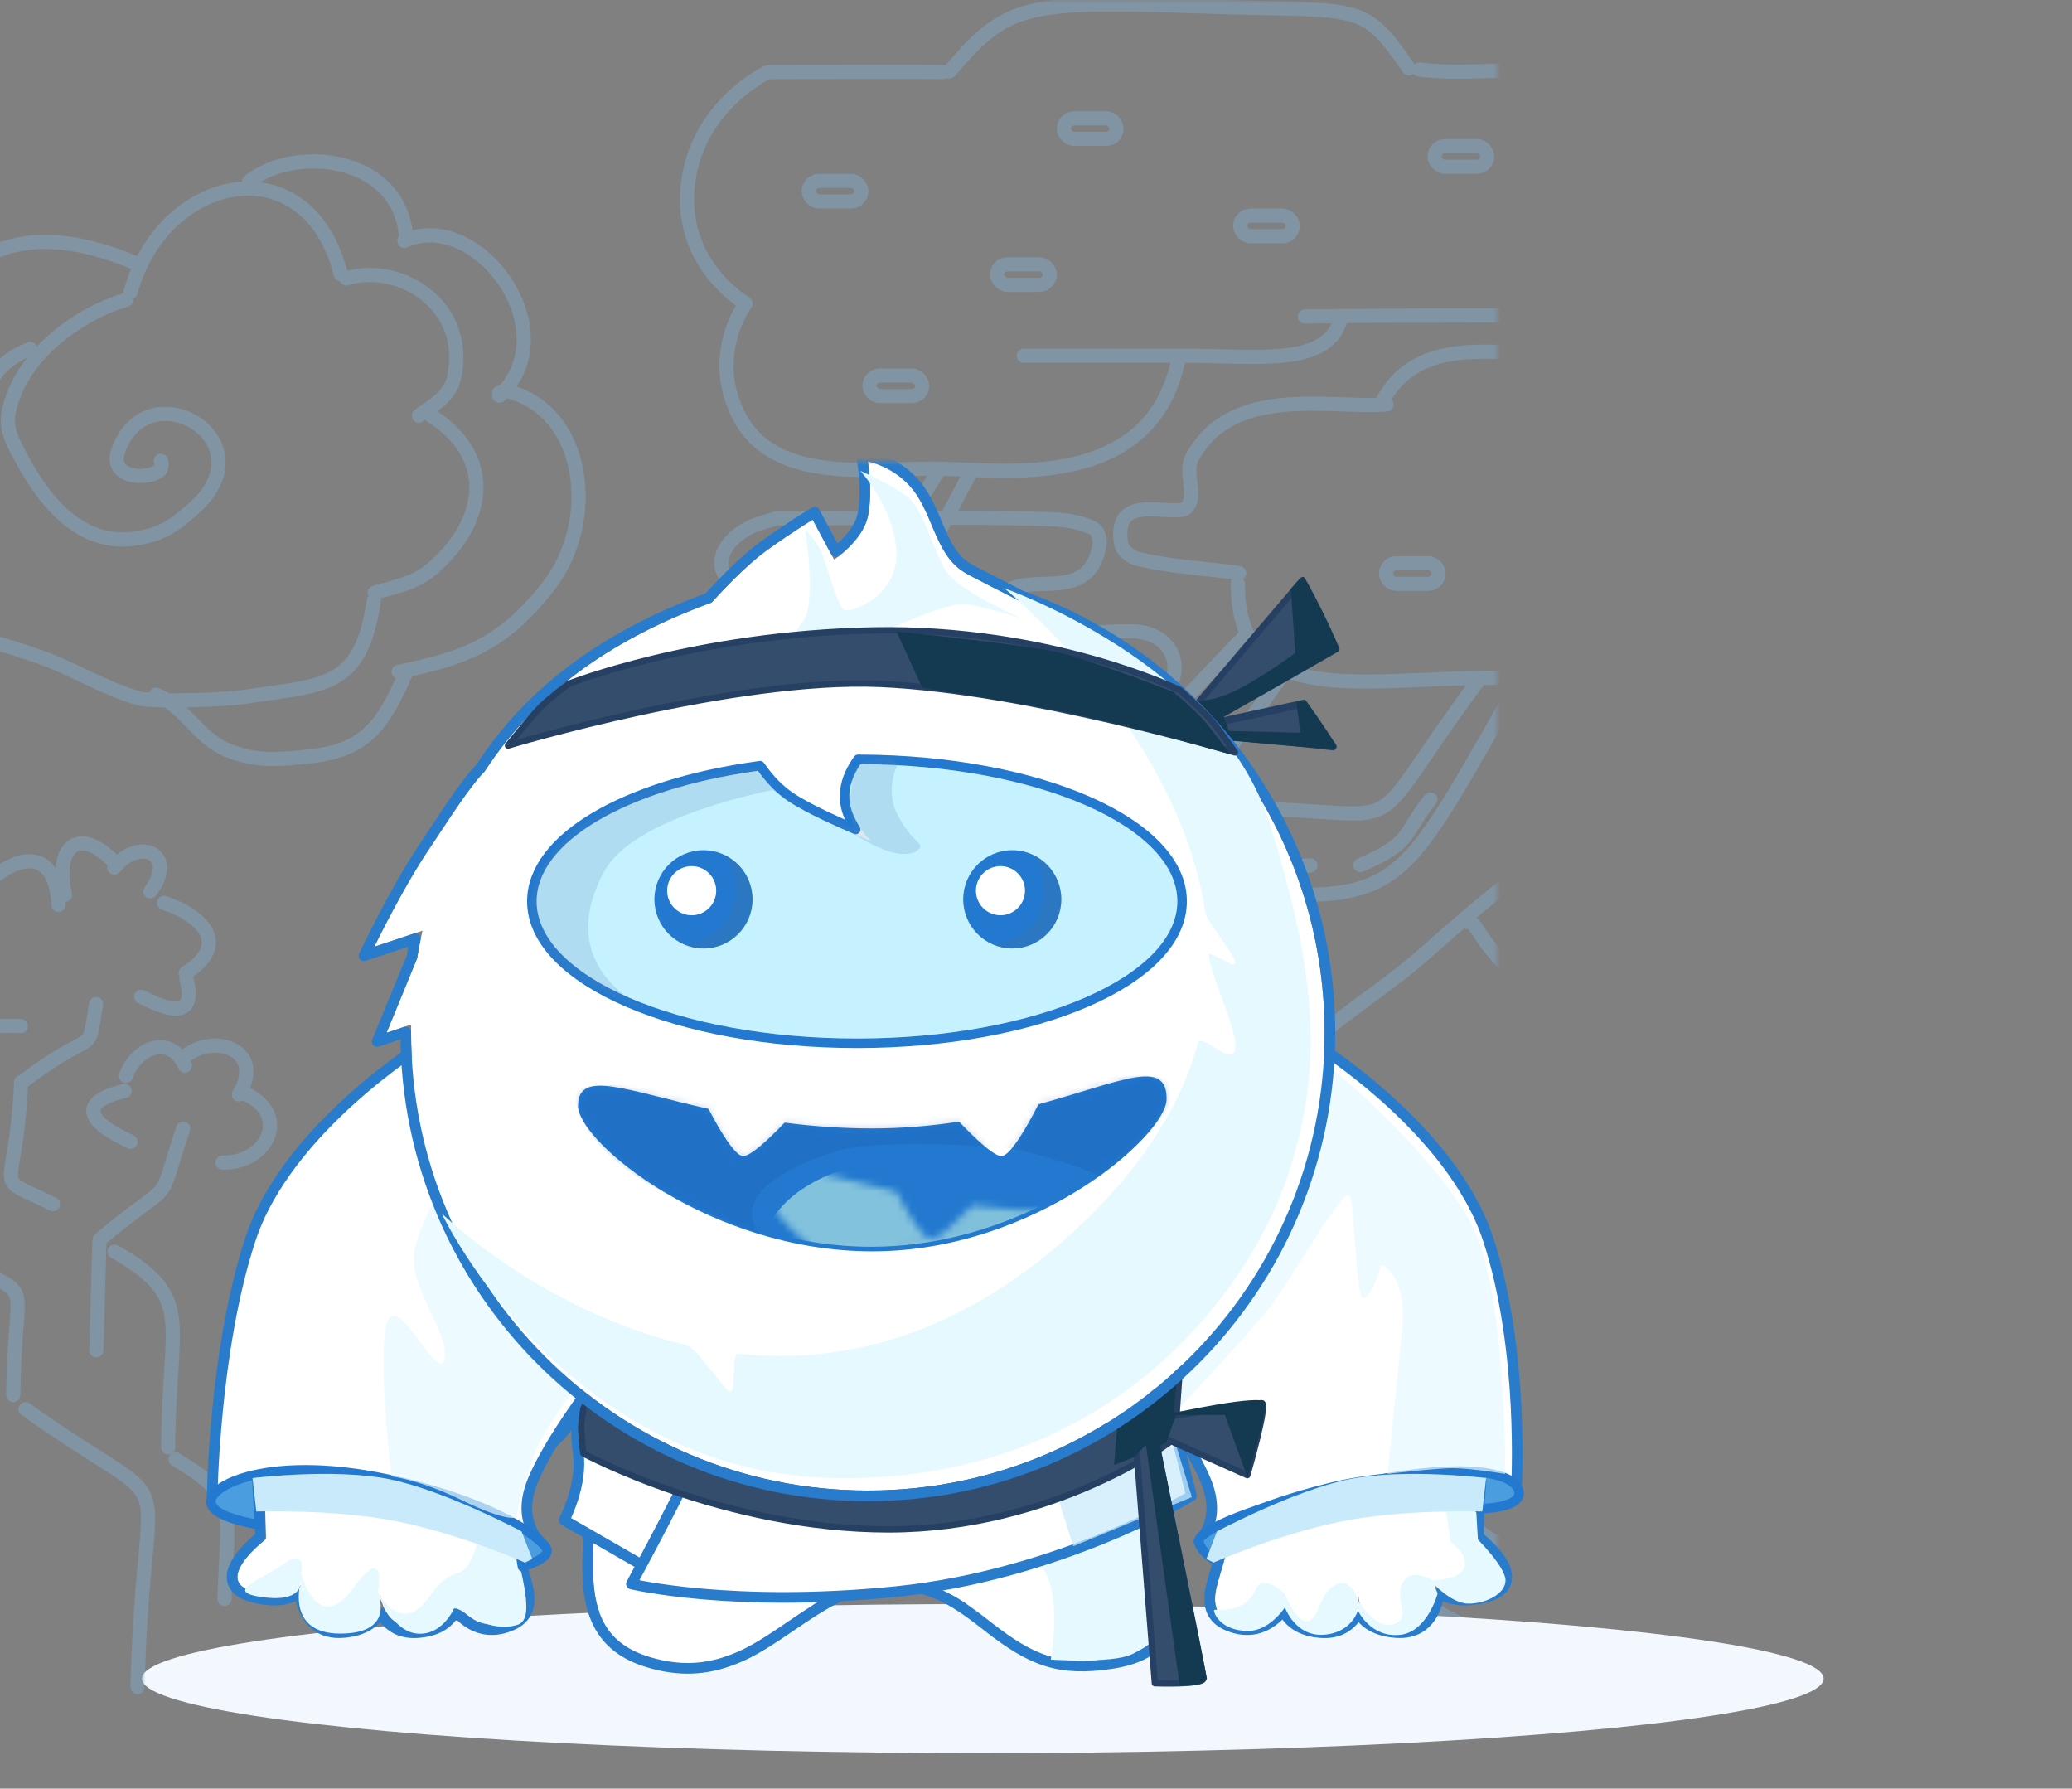 <svg xmlns="http://www.w3.org/2000/svg" width="292" height="252" viewBox="0 0 292 252" xmlns:xlink="http://www.w3.org/1999/xlink">
  <rect x="0" y="0" width="292" height="252" fill="#808080" stroke="none"/>
  <defs>
    <rect id="a" width="292" height="252"/>
    <path id="c" d="M0.208,0.323 C0.208,0.323 2.636,10.362 3.129,18.924 C3.621,27.486 0.4,37.791 10.429,41.197 C26.158,46.472 32.026,29.668 45.724,30.474 C59.421,31.279 60.161,43.989 76.04,41.546 C88.671,39.602 81.607,29.388 81.607,22.558 C81.607,15.728 83.509,1.773 83.509,1.773 L0.208,0.323 Z"/>
    <path id="d" d="M29.556,84.42 C29.556,84.42 24.951,89.027 19.784,95.685 C14.618,102.343 7.569,112.716 7.569,112.716 L15.875,109.954 C15.875,109.954 13.834,112.748 11.967,115.017 C10.1,117.286 9.035,119.62 9.035,119.62 L14.41,119.16 C14.41,119.16 10.577,126.244 9.035,133.889 C7.494,141.535 8.058,151.84 8.058,151.84 C8.058,151.84 0.505,157.565 6.103,159.205 C11.701,160.846 13.432,157.824 13.432,157.824 C13.432,157.824 13.218,164.657 18.807,164.268 C24.396,163.879 24.182,159.666 24.182,159.666 C24.182,159.666 24.604,164.701 29.556,164.268 C34.508,163.835 34.442,160.126 34.442,160.126 C34.442,160.126 37.126,165.476 42.26,163.348 C47.395,161.22 41.572,155.339 42.26,148.158 C42.948,140.977 45.29,140.031 48.123,137.571 C50.957,135.112 52.521,130.667 52.521,130.667 L29.556,84.42 Z"/>
    <path id="e" d="M156.652,84.42 C156.652,84.42 165.817,93.082 169.88,100.446 C175.331,110.325 181.356,127.746 180.198,126.113 C178.412,125.869 175.333,124.261 173.527,124.357 C173.527,124.357 175.632,126.244 177.174,133.889 C178.715,141.535 178.151,151.84 178.151,151.84 C178.151,151.84 185.704,157.565 180.105,159.205 C174.507,160.846 172.776,157.824 172.776,157.824 C172.776,157.824 172.99,164.657 167.402,164.268 C161.813,163.879 162.027,159.666 162.027,159.666 C162.027,159.666 161.604,164.701 156.652,164.268 C151.7,163.835 151.766,160.126 151.766,160.126 C151.766,160.126 149.083,165.476 143.948,163.348 C138.814,161.22 144.636,155.339 143.948,148.158 C143.261,140.977 140.919,140.031 138.085,137.571 C135.252,135.112 133.688,130.667 133.688,130.667 L156.652,84.42 Z"/>
    <path id="f" d="M47.528,19.896 C48.741,18.594 52.216,14.771 55.297,12.553 C59.016,9.875 61.777,8.224 61.777,8.224 L64.801,13.851 C64.801,13.851 68.823,11.164 69.553,7.791 C70.283,4.419 69.553,0 69.553,0 C69.553,0 73.875,0.813 76.465,4.761 C79.056,8.709 79.305,13.644 83.81,16.016 C86.003,17.171 88.725,18.553 90.94,19.667 C115.967,28.509 133.923,52.425 133.923,80.511 C133.923,116.107 105.079,145.006 69.553,145.006 C34.027,145.006 5.184,116.107 5.184,80.511 C5.184,80.124 5.188,79.738 5.194,79.353 L1.728,80.511 L6.029,70.045 C6.244,68.723 6.5,67.415 6.795,66.121 L0,68.391 C0,68.391 4.058,60.016 7.776,54.54 C9.922,51.379 13.188,46.098 15.567,43.662 C23.122,32.032 34.317,24.722 47.528,19.896 Z"/>
    <path id="g" d="M46.987,0.898 C71.675,1.012 91.636,9.629 91.636,20.227 C91.636,30.896 71.407,39.557 46.491,39.557 C21.574,39.557 1.346,30.896 1.346,20.227 C1.346,11.644 14.437,4.361 32.53,1.841 C33.476,3.17 34.9,4.836 36.771,6.091 C40.436,8.551 48.435,11.718 48.435,11.718 C48.435,11.718 45.283,8.621 45.411,5.226 C45.475,3.515 46.242,1.99 46.987,0.898 Z"/>
    <path id="h" d="M64.88,3.926 C76.492,0.752 83.024,-2.689 82.946,3.212 C82.878,8.348 64.362,24.638 41.473,24.638 C18.583,24.638 -0.06,9.214 0,4.078 C0.059,-0.984 6.654,1.924 18.394,4.568 C19.991,7.654 22.108,11.156 23.233,11.22 C24.294,11.28 26.949,8.767 29.114,6.504 C32.912,7.001 37.04,7.324 41.473,7.324 C45.847,7.324 49.93,6.946 53.696,6.361 C55.885,8.66 58.63,11.282 59.714,11.22 C60.917,11.151 63.257,7.147 64.88,3.926 Z"/>
    <path id="j" d="M0,10.197 C2.255,4.345 10.513,0 20.343,0 C28.083,0 34.849,2.693 38.477,6.695 C31.785,9.931 23.663,12.319 14.899,12.319 C9.651,12.319 4.627,11.508 0,10.197 Z"/>
  </defs>
  <g fill="none" fill-rule="evenodd">
    <mask id="b" fill="white">
      <use xlink:href="#a"/>
    </mask>
    <g transform="translate(-81)" opacity=".314" mask="url(#b)">
      <g transform="translate(175.131)">
        <path stroke="#81BFF1" stroke-width="2" d="M35.779 133.012C31.388 117.816 33.108 126.185 31.298 107.737M37.358 107.751C39.796 117.766 39.291 122.391 43.897 124.111 48.504 125.832 70.671 100.346 81.617 89.283M72.611 114.588C77.107 108.31 81.603 102.031 86.098 95.753M73.892 113.905C107.972 113.249 95.309 121.315 114.352 95.69M69.624 125.297C104.065 126.887 100.811 129.42 119.218 97.347M56.905 154.41C50.359 141.581 61.837 137.381 70.904 125.745M17.214 153.297C30.604 142.128 24.456 148.429 35.651 134.383M34.925 74.505C35.289 69.338 34.652 72.315 38.212 66.111M38.596 74.23C39.962 71.641 41.327 69.051 42.693 66.462M39.676 10.062C47.581.844 49.882.043 73.947.873 98.011 1.703 97.666-.106 104.405 9.622" stroke-linecap="round" stroke-linejoin="round"/>
        <path stroke="#81BFF1" stroke-width="2" d="M38.792,10.163 C35.595,10.09 14.102,10.163 14.102,10.163 C14.102,10.163 4.041,14.789 2.799,26.074 C1.557,37.359 10.942,42.747 10.942,42.747 C10.942,42.747 5.406,50.224 10.212,58.968 C15.346,68.308 28.942,65.9 38.086,66.031 C47.23,66.162 68.33,69.49 72.023,50.224" stroke-linecap="round" stroke-linejoin="round"/>
        <path stroke="#81BFF1" stroke-width="2" d="M50.154 50.124C53.441 50.089 63.037 50.125 72.984 50.124 82.932 50.124 93.333 51.784 94.856 44.653M89.76 44.59C109.669 44.29 136.396 44.703 156.295 43.923 157.212 43.887 162.812 43.923 162.173 38.237 161.534 32.55 156.044 33.747 155.139 33.659 147.446 32.907 142.047 34.049 134.422 32.662 130.605 31.967 134.422 19.674 128.401 13.964 121.876 7.777 115.706 11.003 105.884 9.8M12.195 73.991C6.68 76.458 6.63 80.702 9.006 81.704 11.383 82.705 27.684 81.073 30.289 83.525 31.942 85.081 30.678 86.953 30.289 87.367 22.564 95.589 6.654 81.328.473 92.402-.268 93.728.106 97.205 1.306 97.975L13.587 98.768C20.584 103.261 14.996 107.349 23.257 107.274 36.51 107.154 44.275 106.956 57.474 105.589 59.302 105.4 62.778 104.604 62.458 101.335 62.406 100.798 61.497 99.183 61.953 99.044 62.18 98.976 72.112 100.308 71.354 93.362 71.191 91.866 69.753 88.934 65.156 88.934 59.049 88.934 54.797 89.855 48.731 89.674 47.777 89.645 46.885 88.851 46.252 88.033 45.88 87.553 45.84 86.751 45.991 86.133 47.89 78.334 59.061 86.694 60.801 76.843 60.95 76.001 60.639 74.806 59.953 74.456 57.968 73.444 55.709 73.21 53.537 73.14 40.798 72.733 28.049 73.065 15.305 73.027L12.195 73.991zM101.273 56.978C93.485 57.629 79.387 54 73.828 64.549 72.786 66.526 74.569 69.765 73.175 71.435 71.697 73.208 62.666 68.855 63.846 76.486 64.018 77.602 65.14 78.447 66.107 78.694 70.827 79.9 75.705 80.059 80.504 80.741M80.309 82.202C80.309 101.142 99.525 94.868 119.911 95.562 140.297 96.257 147.502 97.507 152.25 87.026" stroke-linecap="round" stroke-linejoin="round"/>
        <rect width="7.419" height="2.897" x="19.839" y="25.486" stroke="#81BFF1" stroke-width="2" rx="1.449"/>
        <rect width="7.419" height="2.897" x="55.804" y="16.671" stroke="#81BFF1" stroke-width="2" rx="1.449"/>
        <rect width="7.419" height="2.897" x="80.637" y="30.383" stroke="#81BFF1" stroke-width="2" rx="1.449"/>
        <rect width="7.419" height="2.897" x="101.189" y="79.355" stroke="#81BFF1" stroke-width="2" rx="1.449"/>
        <rect width="7.419" height="2.897" x="145.717" y="70.54" stroke="#81BFF1" stroke-width="2" rx="1.449"/>
        <rect width="7.419" height="2.897" x="122.597" y="62.704" stroke="#81BFF1" stroke-width="2" rx="1.449"/>
        <rect width="7.419" height="2.897" x="46.385" y="37.239" stroke="#81BFF1" stroke-width="2" rx="1.449"/>
        <rect width="7.419" height="2.897" x="28.402" y="52.91" stroke="#81BFF1" stroke-width="2" rx="1.449"/>
        <rect width="7.419" height="2.897" x="34.396" y="90.283" stroke="#81BFF1" stroke-width="2" rx="1.449"/>
        <rect width="7.419" height="2.897" x="108.04" y="20.589" stroke="#81BFF1" stroke-width="2" rx="1.449"/>
        <path stroke="#81BFF1" stroke-width="2" d="M153.455 87.289C162.555 87.05 163.527 88.044 172.606 87.289 186.179 86.16 174.311 84.813 184.91 81.44 189.035 80.128 191.124 81.673 195.333 80.775 195.748 80.687 198.339 79.629 197.7 77.031 197.061 74.433 193.923 73.027 193.923 73.027 193.923 73.027 183.398 72.939 175.275 71.891 171.468 71.4 177.177 61.72 172.078 59.402 163.912 55.688 154.23 59.382 146.155 57.339 143.997 56.793 143.316 53.342 141.436 52.012 137.029 48.894 136.638 50.793 125.869 50.134 115.1 49.475 105.189 47.707 100.55 56.803M40.974 151.333C45.624 147.072 55.778 133.64 60.427 129.38M33.896 145.557C37.752 141.355 41.609 137.153 45.465 132.951M58.264 118.218C62.939 113.271 73.793 101.911 78.468 96.964L58.264 118.218zM70.279 121.607C77.069 122.908 84.215 122.354 90.539 121.929M97.585 121.887C105.102 118.662 103.444 117.574 107.452 112.625M34.276 111.904C34.276 120.856 35.601 122.835 36.483 125.754" stroke-linecap="round" stroke-linejoin="round"/>
      </g>
      <g transform="translate(190.297 120.026)" stroke-linecap="round" stroke-linejoin="round">
        <path stroke="#81BFF1" stroke-width="2" d="M.021 75.466C12.484 74.401 6.657 73.537 17.568 77.371M8.085 73.82C14.101 54.917 24.242 52.276 40.873 55.63"/>
        <path stroke="#81BFF1" stroke-width="2" d="M39.34 55.484C43.781 44.053 46.836 36.391 58.54 33.947 72.347 31.063 86.343 50.157 77.636 64.995 67.826 81.713 45.514 73.69 50.148 61.847 54.163 51.586 72.143 52.493 65.633 63.674M80.832 56.483C90.748 52.992 95.853 55.716 95.096 68.434M95.901 67.542C109.449 45.348 138.594 72.545 127.494 96.762 118.424 116.55 83.281 113.952 88.214 92.54 92.768 72.776 113.385 84.291 106.735 94.334 102.013 101.466 97.382 93.479 97.382 93.479M74.508 27.722C80.257 22.595 85.85 19.163 90.545 15.131 95.24 11.099 107.255.02 110.509.372 113.876.736 120.595 5.114 128.944 17.779 137.294 30.444 137.737 30.294 141.578 35.194"/>
        <path stroke="#81BFF1" stroke-width="2" d="M97.343 9.871C99.323 9.813 98.168 12.203 106.223 19.072 106.223 19.072 112.512 12.947 113.08 12.947 113.648 12.947 117.616 16.465 119.003 16.996 120.389 17.527 124.153 12.358 124.153 12.358M146.603 43.868C143.095 44.46 138.487 44.745 138.487 44.745 138.487 44.745 136.441 45.365 136.441 48.598 136.441 51.83 138.487 51.83 138.487 51.83 145.768 54.548 150.537 50.885 157.963 52.644 163.281 53.904 161.165 61.635 156.593 62.043 148.624 62.755 140.465 62.114 132.481 62.043M135.975 73.692C147.356 73.688 158.744 73.101 170.117 73.68 174.144 73.885 171.842 83.167 168.113 83.167 146.815 83.167 145.388 82.42 145.388 82.42 145.388 82.42 142.217 82.443 141.341 86.931 140.464 91.419 143.388 92.799 143.883 92.818 155.899 93.275 167.737 93.285 179.752 92.818"/>
      </g>
      <g transform="translate(22.16 116.251)" stroke-linecap="round" stroke-linejoin="round">
        <path stroke="#81BFF1" stroke-width="2" d="M61.768 28.32C54.687 27.997 56.201 30.254 55.479 23.726M57.001 8.149C61.365 4.051 66.709 3.175 67.072 11.24M67.99 9.811C66.358 1.954 70.8.423 75.309 5.635M74.942 5.964C78.426 1.651 83.977 3.981 80.022 9.341M81.961 10.961C87.4 12.75 91.356 16.825 85.005 20.846M78.75 24.192C81.698 25.641 86.771 28.008 85.11 21.656M72.39 25.201C71.075 33.027 72.677 28.13 62.36 35.901M61.818 36.223C61.077 52.991 57.249 48.923 66.301 53.401M84.651 42.766C80.664 54.769 84.006 49.055 72.89 58.399M72.848 58.731L72.411 73.984M74.996 60.09C86.463 66.617 82.563 69.889 82.545 87.669M83.566 89.348C92.574 94.752 90.903 96.044 90.468 109.03M50.829 60.099C64.68 67.835 60.901 61.446 60.712 80.289M62.443 82.292C85.653 98.814 79.022 86.608 78.228 121.438M90.214 47.546C96.531 47.714 100.052 40.61 93.021 37.671M92.498 37.946C96.276 31.791 89.127 29.177 84.955 32.553M84.9 33.862C82.861 29.465 78.094 31.215 76.587 35.328M76.405 37.456C69.458 39.1 71.418 41.955 77.248 44.618"/>
      </g>
      <g transform="matrix(-1 0 0 1 162.604 22.646)" stroke-linecap="round" stroke-linejoin="round">
        <path stroke="#81BFF1" stroke-width="2" d="M62.545 14.398C74.444 9.425 85.485 9.742 92.144 22.966M46.485 2.916C39.885-2.321 25.049-.62 24.363 10.943M24.623 11.284C14.306 6.662 1.587 23.953 11.203 33.103 11.295 33.19 11.235 32.832 11.25 32.697"/>
        <path stroke="#81BFF1" stroke-width="2" d="M10.472 32.369C-1.043 34.944-2.842 50.797 4.293 59.917 10.829 68.27 16.192 70.099 25.424 72.01M24.457 72.309C27.928 80.162 30.438 83.205 38.466 83.98 42.69 84.388 45.681 84.656 49.621 83.011 53.711 81.304 55.784 76.702 59.598 75.236"/>
        <path stroke="#81BFF1" stroke-width="2" d="M28.915 61.984C30.814 74.517 35.881 73.81 47.404 75.571 49.716 75.925 59.999 76.321 62.027 75.747 67.115 74.308 71.77 71.261 76.814 69.63 78.159 69.195 102.298 60.289 101.365 71.851 101.017 76.17 91.923 79.27 90.776 71.887M77.342 26.516C81.845 28.18 84.223 31.679 84.502 37.246M63.819 19.578C70.193 21.45 78.713 27.221 80.375 35.377 80.866 37.783 79.767 39.705 78.654 41.794 74.987 48.674 69.791 54.571 62.027 53.147 58.745 52.546 57.102 51.505 54.173 48.863 43.72 39.436 60.536 29.41 64.857 40.613 66.508 44.892 60.696 45.043 59.031 43.574 58.742 43.319 58.876 41.91 58.937 42.323M63.206 18.509C58.581 1.734 38.219-2.458 33.584 15.985M32.782 16.592C25.554 14.294 15.382 20.136 17.618 30.582 18.197 33.285 20.846 34.617 22.57 35.906M20.755 35.988C12.299 41.366 12.556 50.24 20.448 57.272 23.091 59.628 25.539 59.866 28.797 60.869"/>
      </g>
    </g>
    <g transform="translate(20 65)" mask="url(#b)">
      <g transform="rotate(-44 107.713 -161.19)">
        <path fill="#344D6D" stroke="#264063" stroke-width="1.075" d="M0.857,13.777 C1.718,14.059 11.078,25.43 11.078,25.43 C11.078,25.43 12.248,18.175 12.248,18.175 L1.151,11.316 C1.151,11.316 -0.004,13.495 0.857,13.777 Z" stroke-linecap="round" stroke-linejoin="round"/>
        <polygon fill="#344D6D" stroke="#264063" stroke-width=".896" points="1.98 10.582 23.198 2.612 22.692 13.41 1.593 13.621" stroke-linecap="round" stroke-linejoin="round" transform="rotate(15 12.395 8.117)"/>
        <path fill="#133A51" d="M1.698,7.346 L0.257,13.578 C0.257,13.578 10.693,25.885 11.209,25.885 C11.725,25.885 12.849,18.244 12.849,18.033 C12.849,17.821 11.703,17.371 11.703,17.371 L9.137,20.843 L2.074,13.691 L2.947,11.752 C2.947,11.752 20.64,16.299 21.114,16.299 C21.589,16.299 24.964,5.587 24.69,5.344 C24.416,5.1 22.238,5.342 22.238,5.342 L16.436,12.27 C16.436,12.27 11.42,11.648 7.184,10.385 C2.947,9.122 1.698,7.346 1.698,7.346 Z" style="mix-blend-mode:darken"/>
      </g>
      <ellipse cx="118.5" cy="171.5" fill="#F3F8FE" rx="118.5" ry="10.5"/>
      <g transform="translate(9.42)">
        <g transform="translate(51.142 127.079)">
          <g stroke-linecap="round" stroke-linejoin="round">
            <use fill="#FFFFFF" xlink:href="#c"/>
            <path stroke="#297BCC" stroke-width="1.5" d="M-0.521,0.5 C-0.498,0.594 -0.454,0.778 -0.393,1.043 C-0.291,1.487 -0.178,1.997 -0.055,2.565 C0.296,4.189 0.646,5.953 0.973,7.795 C1.457,10.517 1.846,13.169 2.107,15.66 C2.228,16.812 2.32,17.917 2.38,18.967 C2.463,20.406 2.45,21.775 2.363,24.219 C2.355,24.45 2.355,24.45 2.347,24.68 C2.156,29.982 2.243,32.239 3.014,34.782 C4.056,38.22 6.318,40.593 10.188,41.907 C14.41,43.323 18.18,43.295 21.887,42.038 C24.666,41.096 26.672,39.913 30.994,36.954 C31.011,36.942 31.011,36.942 31.028,36.93 C37.67,32.381 40.845,30.938 45.68,31.222 C50.536,31.508 53.321,32.917 58.209,36.737 C58.455,36.929 58.455,36.929 58.701,37.121 C64.879,41.946 68.731,43.429 76.154,42.287 C80.582,41.606 83.072,39.873 83.956,37.102 C84.622,35.015 84.405,32.868 83.469,28.906 C83.427,28.729 83.395,28.595 83.321,28.286 C82.588,25.22 82.357,23.975 82.357,22.558 C82.357,20.472 82.536,17.573 82.859,14.073 C82.988,12.673 83.138,11.203 83.304,9.686 C83.511,7.79 83.734,5.919 83.956,4.154 C84.034,3.536 84.106,2.976 84.171,2.484 C84.21,2.189 84.238,1.982 84.253,1.874 L84.367,1.038 L83.522,1.023 L0.221,-0.427 L-0.749,-0.444 L-0.521,0.5 Z"/>
          </g>
          <path fill="#E6F9FF" d="M1.233,5.503 C1.233,5.503 25.007,22.63 41.184,22.63 C57.361,22.63 63.109,24.793 66.191,28.58 C69.274,32.368 67.523,41.749 67.523,41.749 C67.523,41.749 76.08,42.278 78.808,41.056 C81.536,39.834 83.606,37.848 83.606,33.848 C83.606,29.849 81.536,22.63 81.536,22.63 L83.229,1.714 C83.229,1.714 66.439,17.809 40,17.809 C13.561,17.809 1.233,5.503 1.233,5.503 Z" style="mix-blend-mode:multiply"/>
        </g>
        <g stroke-linecap="round" stroke-linejoin="round">
          <use fill="#FFFFFF" xlink:href="#d"/>
          <path stroke="#297BCC" stroke-width="1.5" d="M13.842,111.42 C13.315,112.114 12.785,112.799 12.27,113.448 C12.119,113.637 11.972,113.822 11.827,114.001 C11.677,114.187 11.53,114.367 11.388,114.541 C11.336,114.604 11.284,114.667 11.232,114.731 C10.43,115.731 9.72,116.799 9.11,117.867 C8.896,118.241 8.709,118.589 8.551,118.902 C8.455,119.092 8.388,119.231 8.353,119.309 L7.82,120.477 L9.099,120.367 L13.13,120.022 C13.022,120.242 12.91,120.475 12.794,120.72 C12.082,122.221 11.37,123.87 10.706,125.618 C9.66,128.369 8.831,131.104 8.3,133.741 C7.994,135.256 7.757,136.934 7.583,138.747 C7.203,142.686 7.139,146.852 7.258,150.606 C7.268,150.936 7.279,151.232 7.29,151.491 C7.188,151.575 7.072,151.672 6.943,151.782 C6.454,152.198 5.965,152.652 5.506,153.13 C4.769,153.899 4.18,154.656 3.793,155.39 C2.716,157.429 3.326,159.173 5.892,159.925 C8.907,160.808 11.195,160.523 12.804,159.459 C12.899,160.091 13.05,160.716 13.268,161.312 C14.162,163.76 15.99,165.216 18.859,165.017 C21.43,164.838 23.155,163.883 24.121,162.389 C24.153,162.34 24.184,162.29 24.213,162.241 C24.232,162.276 24.251,162.311 24.271,162.346 C25.302,164.191 27.07,165.239 29.622,165.016 C31.888,164.817 33.442,163.961 34.354,162.644 C34.518,162.407 34.654,162.169 34.765,161.935 C34.925,162.125 35.1,162.319 35.291,162.513 C37.217,164.469 39.677,165.23 42.547,164.041 C44.34,163.298 45.155,162.054 45.147,160.31 C45.141,159.13 45.075,158.872 44.019,155.306 C43.135,152.319 42.801,150.374 43.007,148.23 C43.466,143.436 44.444,141.609 47.009,139.473 C47.12,139.38 47.235,139.285 47.389,139.159 C47.584,138.999 47.696,138.908 47.784,138.835 C48.117,138.563 48.365,138.354 48.615,138.138 C49.48,137.388 50.274,136.435 51.003,135.327 C51.638,134.362 52.189,133.333 52.656,132.304 C52.819,131.944 52.961,131.609 53.08,131.308 C53.152,131.124 53.202,130.991 53.228,130.916 L53.334,130.617 L53.193,130.333 L30.228,84.086 L29.764,83.151 L29.026,83.889 C28.988,83.927 28.916,84 28.812,84.106 C28.64,84.282 28.44,84.489 28.214,84.725 C27.569,85.4 26.843,86.179 26.052,87.052 C23.793,89.545 21.465,92.296 19.192,95.225 C18.156,96.56 17,98.101 15.746,99.814 C15.456,100.211 15.161,100.615 14.862,101.028 C13.074,103.493 11.208,106.133 9.374,108.773 C8.732,109.697 8.14,110.555 7.612,111.325 C7.427,111.594 7.263,111.834 7.122,112.04 C6.979,112.25 6.979,112.25 6.949,112.294 L5.704,114.126 L7.806,113.427 L13.842,111.42 L13.842,111.42 Z"/>
        </g>
        <path fill="#E6F9FF" d="M34.97,108.826 C34.97,108.826 40.223,119.009 43.57,122.198 C46.916,125.387 51.993,130.914 51.993,130.914 C51.993,130.914 52.763,134.249 49.176,137.378 C45.59,140.507 41.701,144.676 42.572,149.874 C43.444,155.072 46.373,162.986 43.57,163.902 C40.766,164.818 37.672,163.409 36.321,162.409 C34.97,161.409 34.553,161.633 34.553,161.633 C34.553,161.633 32.923,165.475 29.374,165.162 C25.826,164.849 23.831,159.502 23.831,159.502 C23.831,159.502 26.4,165.162 18.527,165.162 C10.653,165.162 13.009,157.586 13.009,157.586 C13.009,157.586 13.559,160.813 7.706,160.044 C1.853,159.274 7.364,157.66 10.609,155.303 C13.855,152.946 13.009,156.795 13.009,156.795 C13.009,156.795 15.421,165.513 20.308,158.815 C25.195,152.116 23.831,159.332 23.831,159.332 C23.831,159.332 27.153,165.657 31.017,160.044 C34.881,154.43 35.905,159.06 37.849,152.31 C39.794,145.559 36.902,134.461 34.553,132.273 C32.204,130.085 31.732,128.837 31.732,128.837 C31.732,128.837 32.305,132.892 32.924,133.714 C33.543,134.536 29.767,131.289 28.908,129.465 C28.049,127.641 28.315,122.379 31.434,116.369 C34.553,110.359 34.97,108.826 34.97,108.826 Z" style="mix-blend-mode:multiply"/>
        <g transform="translate(0 81.725)">
          <path fill="#FFFFFF" stroke="#297BCC" stroke-width="1.5" d="M30.21,0.366 C30.21,0.366 11.028,12.239 5.882,27.843 C0.736,43.447 0.476,64.264 0.476,64.264 C0.476,64.264 9.707,59.24 20.501,61.148 C31.295,63.056 46.658,70.435 46.658,70.435 C46.658,70.435 43.315,67.58 45.666,61.891 C48.018,56.203 53.871,48.602 53.871,48.602 L30.21,0.366 Z" stroke-linecap="round" stroke-linejoin="round"/>
          <path fill="#4A9DDF" stroke="#2279CF" stroke-width="1.344" d="M7.122,68.095 C7.122,68.095 -0.266,67.057 0.332,64.547 C0.931,62.036 9.611,58.377 25.162,61.663 C40.713,64.948 47.689,70.485 47.689,71.756 C47.689,73.028 44.213,74.019 44.213,74.019 L43.456,69.393 C43.456,69.393 34.509,63.754 24.924,62.333 C15.34,60.911 6.796,62.023 6.796,62.023 L7.122,68.095 Z" stroke-linecap="round" stroke-linejoin="round"/>
          <path fill="#C8EAFA" d="M6.166,61.518 L6.698,66.23 C6.698,66.23 17.908,65.848 26.829,67.686 C35.749,69.524 44.579,73.433 44.579,73.433 L45.583,72.91 L44.087,69.034 C44.087,69.034 33.36,63.315 25.565,61.702 C17.769,60.089 6.166,61.518 6.166,61.518 Z" style="mix-blend-mode:multiply"/>
          <path fill="#E6F9FF" d="M25.756,61.296 C25.756,61.296 23.736,44.612 25.104,39.725 C26.473,34.838 32.388,48.425 33.202,44.719 C34.017,41.013 28.103,34.804 28.99,29.472 C29.876,24.141 37.093,13.454 37.093,14.27 C37.093,15.086 52.897,47.023 52.897,47.023 C52.897,47.023 47.215,54.429 45.807,58.318 C44.399,62.207 43.309,67.092 43.309,67.092 C43.309,67.092 41.89,67.678 35.792,64.7 C29.695,61.721 25.756,61.296 25.756,61.296 Z" style="mix-blend-mode:multiply" opacity=".7"/>
        </g>
        <g stroke-linecap="round" stroke-linejoin="round">
          <use fill="#FFFFFF" xlink:href="#e"/>
          <path stroke="#297BCC" stroke-width="1.5" d="M175.234,125.373 C175.625,125.483 176.074,125.627 176.597,125.807 C176.725,125.851 176.856,125.897 177.026,125.956 C178.62,126.514 179.225,126.711 179.844,126.817 C179.854,126.825 179.865,126.832 179.876,126.839 C180.257,127.088 180.802,126.985 181.016,126.511 C181.126,126.268 181.113,126.091 181.047,125.744 C180.976,125.37 180.809,124.764 180.557,123.957 C180.04,122.303 179.202,119.922 178.219,117.33 C175.773,110.881 172.987,104.523 170.537,100.084 C170.013,99.134 169.392,98.138 168.683,97.101 C167.574,95.479 166.263,93.776 164.792,92.022 C163.124,90.034 161.339,88.082 159.554,86.248 C158.929,85.606 158.349,85.024 157.827,84.513 C157.514,84.206 157.289,83.989 157.167,83.875 L156.431,83.179 L155.98,84.086 L133.016,130.333 L132.875,130.617 L132.98,130.916 C133.007,130.991 133.056,131.125 133.129,131.308 C133.248,131.609 133.39,131.944 133.553,132.304 C134.02,133.333 134.571,134.362 135.205,135.327 C135.935,136.435 136.729,137.388 137.594,138.138 C137.843,138.354 138.092,138.563 138.424,138.835 C138.512,138.908 138.624,138.999 138.82,139.159 C138.974,139.285 139.089,139.38 139.2,139.473 C141.764,141.609 142.743,143.436 143.202,148.23 C143.407,150.374 143.074,152.319 142.19,155.306 C141.134,158.872 141.068,159.131 141.062,160.31 C141.054,162.054 141.869,163.298 143.661,164.041 C146.532,165.23 148.991,164.469 150.917,162.513 C151.109,162.319 151.284,162.125 151.443,161.935 C151.554,162.169 151.69,162.407 151.855,162.644 C152.766,163.961 154.32,164.817 156.587,165.016 C159.139,165.239 160.907,164.191 161.938,162.346 C161.957,162.311 161.977,162.276 161.995,162.241 C162.025,162.29 162.056,162.34 162.087,162.389 C163.054,163.883 164.778,164.838 167.35,165.017 C170.219,165.216 172.047,163.76 172.941,161.312 C173.159,160.716 173.31,160.091 173.405,159.459 C175.014,160.523 177.302,160.808 180.316,159.925 C182.883,159.173 183.493,157.429 182.416,155.39 C182.029,154.656 181.44,153.899 180.702,153.13 C180.244,152.652 179.755,152.198 179.266,151.782 C179.137,151.672 179.02,151.575 178.918,151.491 C178.929,151.232 178.941,150.936 178.951,150.606 C179.07,146.851 179.006,142.686 178.626,138.747 C178.451,136.934 178.214,135.256 177.909,133.741 C177.596,132.187 177.245,130.796 176.863,129.558 C176.318,127.791 175.733,126.402 175.138,125.347 L175.234,125.373 Z"/>
        </g>
        <path fill="#E6F9FF" d="M157.581,85.167 C157.581,85.167 166.885,94.594 171.043,103.029 C175.2,111.463 180.816,127.559 180.816,127.559 L174.65,125.573 C174.65,125.573 178.207,133.955 178.207,137.743 C178.207,141.531 178.857,151.914 178.857,151.914 C178.857,151.914 182.749,155.787 182.749,157.666 C182.749,159.545 179.982,160.944 177.547,160.944 C175.113,160.944 172.464,158.002 172.464,158.002 C172.464,158.002 173.178,159.336 173.168,159.523 C173.157,159.71 171.655,164.881 167.982,165.326 C163.737,165.839 161.944,161.903 161.944,161.903 C161.944,161.903 161.081,165.065 157.096,165.326 C153.11,165.586 151.654,161.472 151.654,161.472 C151.654,161.472 149.504,164.785 146.514,164.785 C142.661,164.785 141.667,162.371 141.667,161.903 C141.667,161.435 145.868,162.834 147.592,158.815 C148.521,156.651 151.654,159.523 151.654,159.523 C151.654,159.523 153.003,163.257 154.649,163.393 C156.294,163.528 156.38,160.217 158.041,158.815 C160.881,156.418 161.944,160.43 161.944,160.43 C161.944,160.43 164.292,164.584 166.923,163.864 C169.553,163.145 167.062,160.246 168.219,158.002 C169.375,155.758 172.464,157.666 172.464,157.666 C172.464,157.666 176.234,157.684 176.922,155.851 C177.61,154.018 174.978,152.243 174.978,152.243 C174.978,152.243 172.814,131.13 164.47,127.254 C156.126,123.378 133.967,131.275 133.967,131.275 C133.967,131.275 147.306,118.839 151.383,107.868 C155.461,96.897 157.581,85.167 157.581,85.167 Z" style="mix-blend-mode:multiply"/>
        <g transform="matrix(-1 0 0 1 184.83 81.725)">
          <path fill="#FFFFFF" stroke="#297BCC" stroke-width="1.5" d="M28.864,0.366 C28.864,0.366 9.682,12.239 4.536,27.843 C-0.61,43.447 0.542,62.884 0.542,62.884 C0.542,62.884 12.78,59.576 26.529,62.884 C40.277,66.192 45.312,70.435 45.312,70.435 C45.312,70.435 41.969,67.58 44.321,61.891 C46.672,56.203 52.525,48.602 52.525,48.602 L28.864,0.366 Z" stroke-linecap="round" stroke-linejoin="round"/>
          <path fill="#4A9DDF" stroke="#2279CF" stroke-width="1.344" d="M5.775,65.838 C5.775,65.838 -0.386,65.829 0.213,63.319 C0.811,60.809 7.466,59.047 23.017,62.333 C38.568,65.618 45.292,69.071 45.292,70.342 C45.292,71.614 43.334,72.902 43.334,72.902 L42.11,69.393 C42.11,69.393 33.163,63.754 23.578,62.333 C13.994,60.911 5.45,62.023 5.45,62.023 L5.775,65.838 Z" stroke-linecap="round" stroke-linejoin="round"/>
          <path fill="#C8EAFA" d="M4.821,61.518 L5.352,66.23 C5.352,66.23 16.563,65.848 25.483,67.686 C34.404,69.524 43.234,73.433 43.234,73.433 L44.237,72.91 L42.742,69.034 C42.742,69.034 32.014,63.315 24.219,61.702 C16.423,60.089 4.821,61.518 4.821,61.518 Z" style="mix-blend-mode:multiply"/>
          <path fill="#E6F9FF" d="M18.698,60.933 C18.698,60.933 17.414,48.288 16.638,40.587 C15.862,32.886 19.747,31 19.747,31.743 C19.747,32.486 21.416,36.714 22.269,36.081 C23.122,35.449 23.311,24.168 23.976,21.911 C24.641,19.653 32.689,34.484 36.242,38.633 C39.795,42.783 49.288,53.002 49.288,53.002 L48.734,44.197 L27.086,3.295 C27.086,3.295 9.792,17.638 5.911,27.929 C2.031,38.221 2.131,60.933 2.131,60.933 C2.131,60.933 7.018,60.126 9.476,60.126 C11.934,60.126 18.698,60.933 18.698,60.933 Z" style="mix-blend-mode:multiply" opacity=".7"/>
        </g>
        <g transform="translate(49.796 127.528)">
          <path fill="#FFFFFF" stroke="#297BCC" stroke-width="1.5" d="M2.566,5.009 C2.566,5.009 1.628,7.665 2.27,12.195 C2.912,16.726 0.287,21.651 0.287,21.651 L14.257,29.7 L17.836,16.726 L2.566,5.009 Z" stroke-linecap="round" stroke-linejoin="round"/>
          <path fill="#FFFFFF" stroke="#297BCC" stroke-width="1.5" d="M18.439,13.424 C18.439,14.611 9.766,30.64 9.766,30.64 C9.766,30.64 24.007,34.054 47.06,31.718 C70.114,29.382 88.7,18.221 88.7,18.221 L86.146,8.083 C86.146,8.083 18.439,12.236 18.439,13.424 Z" stroke-linecap="round" stroke-linejoin="round"/>
          <polygon fill="#C8EAFA" points="70.05 19.078 72.046 25.325 88.75 18.398 86.487 10.978" style="mix-blend-mode:multiply" opacity=".738"/>
          <path fill="#344D6D" stroke="#264063" stroke-width=".896" d="M4.359,3.108 L3.007,5.919 C3.007,5.919 2.657,7.949 2.694,8.778 C2.808,11.312 3.007,12.252 3.007,12.252 C3.007,12.252 22.778,22.95 46.015,22.95 C69.253,22.95 86.372,10.402 86.372,10.036 C86.372,9.671 87.08,0 87.08,0 C87.08,0 82.887,14.401 44.615,11.475 C27.293,10.151 4.359,3.108 4.359,3.108 Z" stroke-linecap="round" stroke-linejoin="round"/>
          <path fill="#344D6D" stroke="#264063" stroke-width=".896" d="M80.89 10.985L83.536 44.625C83.536 44.625 90.376 44.87 90.376 43.968 90.376 43.066 83.53 9.789 83.53 9.789L80.89 10.985zM83.969 9.696L96.561 15.306C96.561 15.306 99.503 5.159 98.602 5.159 97.702 5.159 84.571 7.203 84.571 7.203L83.969 9.696z" stroke-linecap="round" stroke-linejoin="round"/>
          <path fill="#133A51" d="M78.352,6.911 L77.798,13.87 L80.62,12.764 L82.274,11.032 L87.027,44.842 C87.027,44.842 88.265,45.09 89.412,44.805 C90.559,44.52 90.871,43.968 90.871,43.968 L84.261,11.151 L85.141,10.699 L86.504,6.859 L93.402,6.821 L96.565,15.583 C96.565,15.583 99.454,6.282 99.041,5.051 C98.629,3.819 86.235,6.535 86.235,6.535 L86.69,0.181 C86.69,0.181 85.224,2.596 82.829,4.356 C80.433,6.115 78.352,6.911 78.352,6.911 Z" style="mix-blend-mode:darken"/>
        </g>
        <g transform="translate(23.328)">
          <g stroke-linecap="round" stroke-linejoin="round">
            <use fill="#FFFFFF" xlink:href="#f"/>
            <path stroke="#297BCC" stroke-width="1.5" d="M47.101,19.254 C32.801,24.508 22.142,32.196 14.978,43.191 C13.998,44.206 12.848,45.694 11.45,47.702 C11.106,48.197 10.746,48.724 10.36,49.298 C9.806,50.121 7.634,53.414 7.156,54.118 C6.87,54.538 6.578,54.983 6.28,55.449 C5.633,56.462 4.96,57.574 4.267,58.77 C3.089,60.804 1.911,62.981 0.788,65.158 C0.395,65.92 0.037,66.627 -0.28,67.262 C-0.47,67.644 -0.604,67.917 -0.675,68.064 L-1.451,69.666 L0.238,69.102 L5.782,67.25 C5.605,68.109 5.445,68.972 5.303,69.84 L1.034,80.226 L0.412,81.741 L1.966,81.222 L4.434,80.398 C4.434,80.435 4.434,80.473 4.434,80.511 C4.434,116.521 33.612,145.756 69.553,145.756 C105.494,145.756 134.673,116.52 134.673,80.511 C134.673,52.634 117.024,28.087 91.189,18.959 C88.546,17.623 86.082,16.365 84.159,15.352 C81.918,14.172 80.901,12.651 79.325,8.889 C79.224,8.647 79.224,8.647 79.122,8.403 C79.043,8.216 78.978,8.061 78.915,7.912 C78.265,6.388 77.749,5.351 77.093,4.35 C76.356,3.227 75.45,2.279 74.413,1.491 C73.388,0.712 72.292,0.13 71.196,-0.285 C70.532,-0.536 70.008,-0.678 69.692,-0.737 L68.639,-0.935 L68.813,0.122 C68.822,0.177 68.839,0.287 68.861,0.446 C68.898,0.713 68.935,1.016 68.97,1.348 C69.122,2.816 69.178,4.326 69.079,5.726 C69.031,6.416 68.945,7.055 68.82,7.633 C68.562,8.825 67.802,10.048 66.688,11.232 C66.182,11.77 65.637,12.263 65.093,12.698 C65.079,12.709 65.065,12.72 65.051,12.731 L62.438,7.869 L62.066,7.178 L61.392,7.581 C61.303,7.634 61.134,7.737 60.892,7.887 C60.492,8.135 60.034,8.425 59.524,8.755 C58.071,9.695 56.497,10.765 54.859,11.944 C54.402,12.273 53.926,12.644 53.432,13.054 C52.706,13.655 51.948,14.335 51.162,15.084 C50.335,15.871 49.508,16.703 48.655,17.596 C48.333,17.933 48.022,18.264 47.684,18.626 C47.559,18.76 47.269,19.072 47.101,19.254 L47.101,19.254 Z"/>
          </g>
          <path fill="#E6F9FF" d="M68.507,1.347 C68.507,1.347 73.384,6.709 73.579,12.887 C73.775,19.065 67.075,21.422 66.19,20.95 C65.306,20.478 63.592,14.069 63.003,12.75 C62.414,11.431 60.709,9.494 60.709,9.494 C60.709,9.494 62.464,20.438 60.287,22.684 C58.111,24.93 61.93,25.774 67.438,25.029 C72.946,24.283 79.991,19.479 83.94,20.214 C87.889,20.95 91.231,22.188 91.231,22.188 C91.231,22.188 82.15,18.092 80.513,15.421 C78.876,12.75 77.359,6.566 74.977,4.849 C72.595,3.133 68.507,1.347 68.507,1.347 Z" style="mix-blend-mode:multiply"/>
          <path fill="#E6F9FF" d="M9.487,105.944 C9.487,105.944 27.095,143.272 66.041,143.272 C104.986,143.272 123.597,115.787 128.586,101.007 C133.575,86.227 133.234,73.513 126.169,50.985 C119.104,28.456 88.815,17.895 88.815,17.895 C88.815,17.895 113.282,37.722 117.137,63.638 C117.305,64.772 121.249,69.45 121.335,70.606 C121.421,71.762 117.622,68.737 117.638,69.576 C117.685,72.096 121.751,80.224 121.335,82.822 C120.919,85.421 116.515,80.382 116.079,81.959 C113.801,90.182 108.862,98.662 100.116,107.052 C83.028,123.443 65.91,127.285 51.225,125.723 C50.341,125.628 51.029,131.168 50.163,131.037 C49.298,130.905 45.444,124.837 43.918,124.482 C23.598,119.761 9.487,105.944 9.487,105.944 Z" style="mix-blend-mode:multiply"/>
        </g>
        <g transform="translate(44.862 41.76)">
          <g stroke-linecap="round" stroke-linejoin="round">
            <use fill="#C6F1FF" xlink:href="#g"/>
            <path stroke="#2279CF" stroke-width="1.344" d="M46.312,10.113 C44.837,9.485 43.369,8.829 41.994,8.172 C41.069,7.73 40.217,7.302 39.452,6.892 C38.538,6.403 37.763,5.948 37.145,5.533 C35.588,4.488 34.226,3.066 33.077,1.451 L32.841,1.119 L32.437,1.175 C13.698,3.785 0.674,11.336 0.674,20.227 C0.674,31.423 21.241,40.229 46.491,40.229 C71.74,40.229 92.308,31.423 92.308,20.227 C92.308,9.113 72.03,0.342 46.99,0.226 L46.633,0.224 L46.432,0.519 C45.432,1.984 44.801,3.562 44.739,5.2 C44.677,6.849 45.278,8.51 46.312,10.113 Z"/>
          </g>
          <path fill="#5588BB" d="M17.6,35.76 C17.6,35.76 -5.138,29.631 1.703,16.262 C8.543,2.893 32.201,1.452 32.201,1.452 C32.201,1.452 35.965,6.451 37.523,6.397 C37.971,6.382 46.36,10.045 46.36,10.045 C46.36,10.045 45.268,8.541 45.302,5.588 C45.337,2.635 45.642,5.472 45.652,5.362 C45.838,3.168 45.545,1.377 47.063,0.758 C51.059,-0.87 52.337,0.758 52.337,0.758 C52.337,0.758 50.213,4.318 52.289,8.204 C54.365,12.09 56.015,11.986 55.215,12.869 C54.415,13.752 51.955,14.283 47.063,11.345 C42.17,8.408 34.554,4.558 34.554,4.558 C34.554,4.558 15.255,8.191 10.992,15.816 C3.01,30.098 17.6,35.76 17.6,35.76 Z" opacity=".196" style="mix-blend-mode:multiply"/>
        </g>
        <g transform="translate(62.806 54.783)">
          <path fill="#2279CF" d="M6.912,0 C10.727,0 13.824,3.103 13.824,6.926 C13.824,10.748 10.727,13.851 6.912,13.851 C3.097,13.851 0,10.748 0,6.926 C0,3.103 3.097,0 6.912,0 Z"/>
          <path fill="#43759E" d="M9.796,0.63 C12.172,1.726 13.824,4.134 13.824,6.926 C13.824,10.748 10.727,13.851 6.912,13.851 C6.072,13.851 5.28,13.622 4.522,13.425 C4.011,13.293 9.381,12.539 10.754,8.936 C12.632,4.008 9.796,0.63 9.796,0.63 Z" opacity=".286" style="mix-blend-mode:multiply"/>
          <path fill="#FFFFFF" d="M5.251,2.245 C7.158,2.245 8.707,3.797 8.707,5.708 C8.707,7.619 7.158,9.171 5.251,9.171 C3.343,9.171 1.794,7.619 1.794,5.708 C1.794,3.797 3.343,2.245 5.251,2.245 Z"/>
          <g transform="translate(43.516)">
            <path fill="#2279CF" d="M6.912,0 C10.727,0 13.824,3.103 13.824,6.926 C13.824,10.748 10.727,13.851 6.912,13.851 C3.097,13.851 0,10.748 0,6.926 C0,3.103 3.097,0 6.912,0 Z"/>
            <path fill="#43759E" d="M9.794,0.629 C12.171,1.724 13.822,4.132 13.822,6.924 C13.822,10.746 10.725,13.85 6.91,13.85 C6.07,13.85 5.278,13.62 4.52,13.424 C4.009,13.291 9.379,12.538 10.752,8.934 C12.63,4.007 9.794,0.629 9.794,0.629 Z" opacity=".286" style="mix-blend-mode:multiply"/>
            <path fill="#FFFFFF" d="M5.251,2.245 C7.158,2.245 8.707,3.797 8.707,5.708 C8.707,7.619 7.158,9.171 5.251,9.171 C3.343,9.171 1.794,7.619 1.794,5.708 C1.794,3.797 3.343,2.245 5.251,2.245 Z"/>
          </g>
        </g>
        <g transform="translate(52.04 86.665)">
          <mask id="i" fill="white">
            <use xlink:href="#h"/>
          </mask>
          <use fill="#2279CF" xlink:href="#h"/>
          <g transform="translate(26.468 11.675)" mask="url(#i)">
            <mask id="k" fill="white">
              <use xlink:href="#j"/>
            </mask>
            <use fill="#82C2DC" xlink:href="#j"/>
            <path fill="#2268AC" d="M15.776,12.267 C15.776,12.267 24.32,10.768 25.313,7.135 C26.306,3.502 24.59,0.295 24.59,0.295 C24.59,0.295 30.496,1.043 33.158,2.639 C35.82,4.234 38.662,6.659 38.662,6.659 C38.662,6.659 31.787,9.985 27.853,11.126 C23.918,12.267 15.776,12.267 15.776,12.267 Z" opacity=".165" style="mix-blend-mode:multiply" mask="url(#k)"/>
          </g>
          <path fill="#1655A9" d="M25.93,22.441 C25.93,22.441 18.916,16.183 36.203,10.61 C42.89,8.454 60.792,10.099 61.398,10.23 C68.608,11.783 73.655,14.036 73.655,14.036 C73.655,14.036 87.181,3.655 83.124,0.611 C79.067,-2.434 49.161,4.897 44.133,4.897 C39.106,4.897 0.808,-1.04 -0.21,2.142 C-1.228,5.324 3.786,12.446 11.836,16.183 C19.885,19.92 25.93,22.441 25.93,22.441 Z" opacity=".463" style="mix-blend-mode:multiply" mask="url(#i)"/>
        </g>
      </g>
      <g transform="translate(51.59 23.8)">
        <path fill="#344D6D" stroke="#264063" stroke-width=".896" d="M8.517,7.559 C8.517,7.559 26.257,0.53 51.391,0.021 C76.525,-0.488 94.735,8.459 94.735,8.459 C94.735,8.459 97.576,11.025 98.848,12.408 C100.121,13.791 102.448,17.212 102.448,17.212 C102.448,17.212 73.081,8.459 52.468,7.559 C31.856,6.658 0,16.249 0,16.249 C0,16.249 3.295,12.117 4.596,10.821 C5.897,9.526 8.517,7.559 8.517,7.559 Z" stroke-linecap="round" stroke-linejoin="round"/>
        <path fill="#133A51" d="M54.761,0.179 L58.375,8.092 C58.375,8.092 73.533,10.385 81.282,12.105 C89.032,13.826 101.715,17.442 101.715,17.442 C101.715,17.442 99.368,14.128 97.956,12.57 C96.545,11.011 93.795,8.701 93.795,8.701 C93.795,8.701 82.118,4.114 77.079,3.014 C72.04,1.914 54.761,0.179 54.761,0.179 Z" style="mix-blend-mode:darken"/>
      </g>
    </g>
  </g>
</svg>
